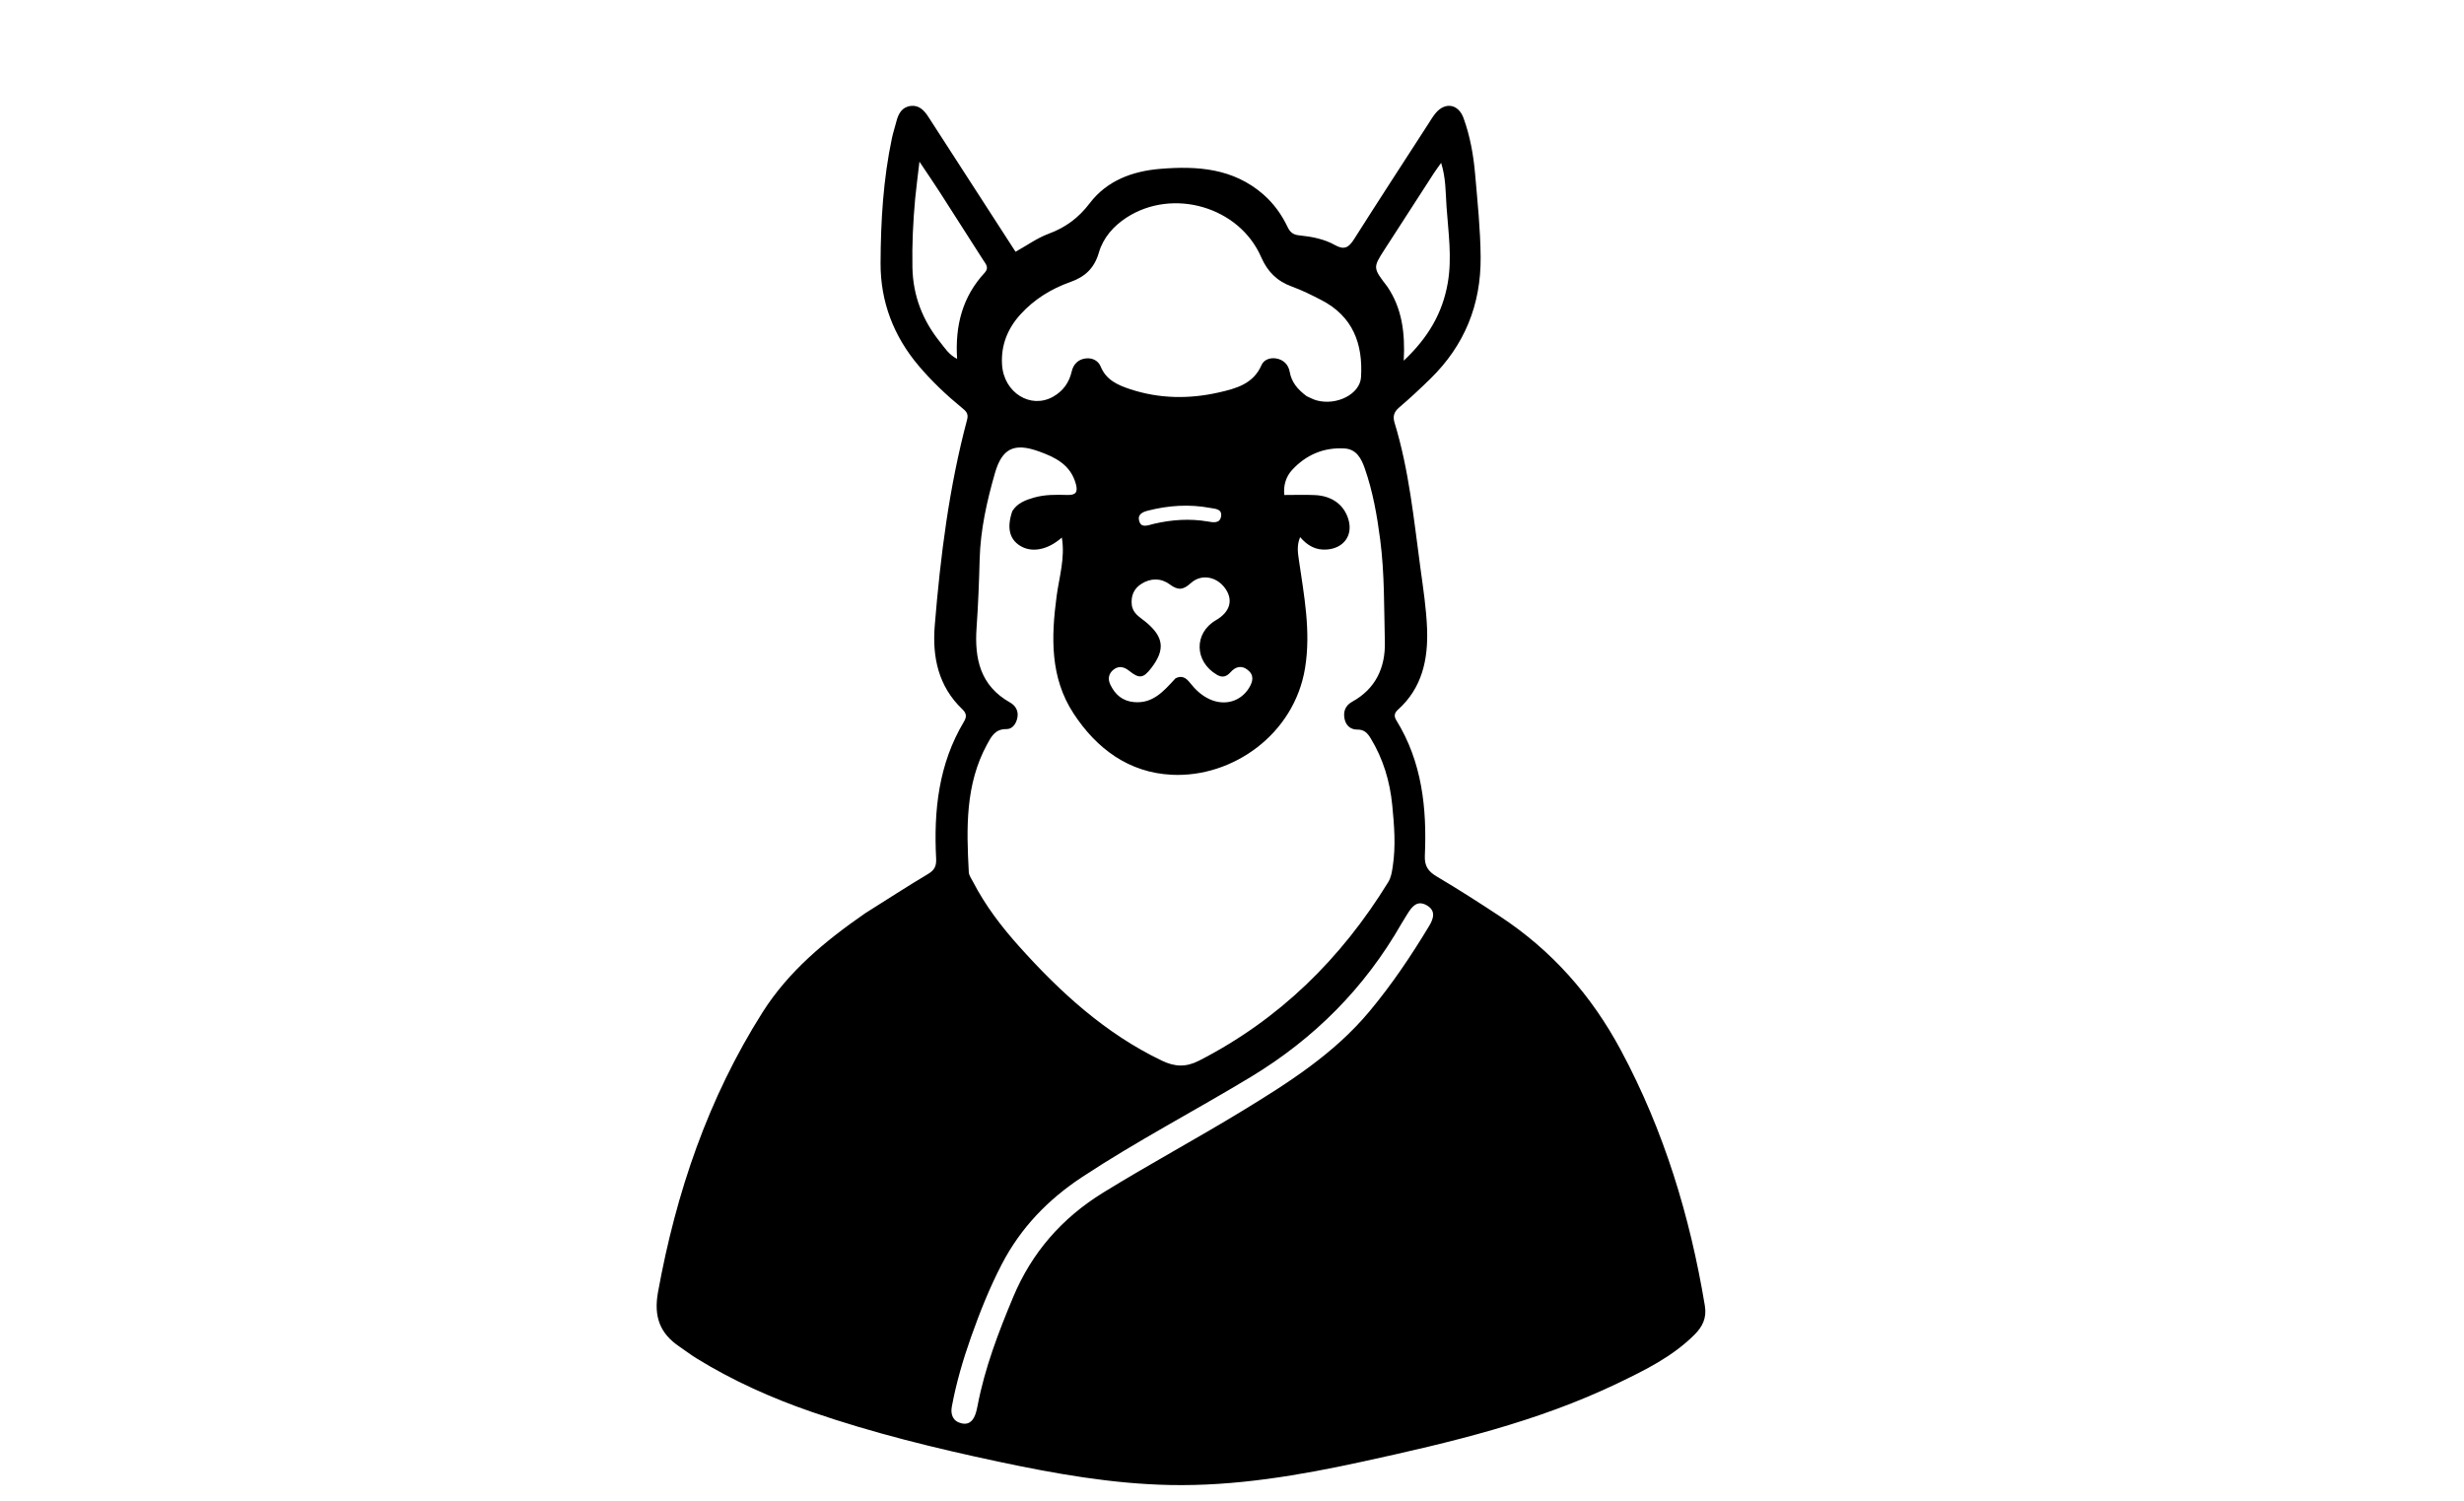 <svg version="1.1" id="Layer_1" xmlns="http://www.w3.org/2000/svg" xmlns:xlink="http://www.w3.org/1999/xlink" x="0px" y="0px"
	 width="100%" viewBox="0 0 1024 624" enable-background="new 0 0 1024 624" xml:space="preserve">
<path fill="#000000" opacity="1" stroke="none" 
	d="
M359.577,379.541 
	C368.481,373.935 377.015,368.412 385.733,363.196 
	C388.411,361.593 389.202,359.896 389.041,356.796 
	C388.008,336.88 390.063,317.521 400.592,299.941 
	C401.835,297.866 401.68,296.434 399.9,294.734 
	C389.914,285.196 387.403,273.002 388.471,259.94 
	C390.832,231.091 394.433,202.406 401.928,174.36 
	C402.627,171.747 401.245,170.707 399.695,169.437 
	C393.239,164.144 387.212,158.422 381.804,152.039 
	C371.361,139.717 365.892,125.361 365.951,109.38 
	C366.016,91.931 367.055,74.47 370.698,57.302 
	C371.18,55.029 371.939,52.816 372.506,50.559 
	C373.328,47.28 374.826,44.473 378.497,44.03 
	C381.891,43.621 384.035,45.821 385.743,48.463 
	C391.079,56.719 396.413,64.976 401.749,73.231 
	C408.427,83.564 415.105,93.897 422.047,104.638 
	C426.829,101.975 431.058,98.903 435.778,97.158 
	C442.859,94.539 448.233,90.558 452.896,84.43 
	C460.028,75.058 470.609,71.135 482.142,70.181 
	C497.566,68.905 512.503,69.905 524.987,80.782 
	C529.342,84.577 532.62,89.154 535.078,94.298 
	C536.126,96.493 537.35,97.55 539.888,97.81 
	C545.026,98.336 550.228,99.279 554.742,101.829 
	C558.63,104.026 560.521,102.88 562.681,99.473 
	C572.851,83.433 583.222,67.521 593.53,51.568 
	C594.524,50.029 595.454,48.427 596.621,47.026 
	C600.597,42.256 606.087,43.208 608.219,49.061 
	C610.969,56.611 612.36,64.508 613.047,72.446 
	C614.036,83.874 615.23,95.296 615.333,106.796 
	C615.509,126.669 608.618,143.574 594.405,157.448 
	C590.236,161.517 585.98,165.514 581.537,169.278 
	C579.298,171.175 578.733,172.995 579.58,175.768 
	C585.592,195.436 587.56,215.839 590.308,236.092 
	C591.446,244.486 592.757,252.908 593.071,261.351 
	C593.541,274.018 591.032,285.933 580.974,294.951 
	C579.508,296.266 579.209,297.603 580.28,299.334 
	C590.992,316.654 593.018,335.864 592.145,355.594 
	C591.954,359.914 593.502,362.156 597.078,364.27 
	C605.964,369.524 614.662,375.11 623.289,380.785 
	C644.88,394.988 661.332,413.565 673.625,436.504 
	C691.55,469.953 702.344,505.475 708.513,542.677 
	C709.365,547.818 707.478,551.43 704.189,554.715 
	C695.064,563.827 683.682,569.416 672.254,574.905 
	C638.661,591.041 602.729,599.488 566.581,607.384 
	C540.005,613.189 513.286,617.746 486.026,617.17 
	C462.018,616.662 438.45,612.471 414.958,607.479 
	C388.723,601.903 362.721,595.541 337.38,586.81 
	C320.684,581.057 304.537,573.836 289.436,564.521 
	C287.032,563.038 284.794,561.289 282.444,559.715 
	C274.217,554.204 271.615,547.165 273.46,537.008 
	C280.976,495.619 294.25,456.523 316.84,420.812 
	C327.681,403.673 342.879,391.103 359.577,379.541 
M420.687,212.45 
	C422.78,209.057 426.209,207.798 429.779,206.78 
	C434.336,205.48 439.019,205.589 443.678,205.708 
	C447.196,205.797 448.006,204.418 447.097,201.098 
	C444.906,193.102 438.498,190.016 431.632,187.563 
	C421.499,183.942 416.447,186.306 413.477,196.647 
	C410.127,208.311 407.461,220.148 407.131,232.398 
	C406.876,241.888 406.518,251.383 405.85,260.851 
	C404.936,273.797 407.385,285.02 419.789,291.979 
	C422.067,293.257 423.373,295.536 422.798,298.33 
	C422.289,300.8 420.748,303.059 418.253,303.018 
	C413.584,302.941 411.989,306.09 410.224,309.33 
	C401.095,326.093 401.648,344.263 402.616,362.464 
	C402.69,363.855 403.727,365.222 404.413,366.549 
	C409.501,376.394 416.191,385.131 423.541,393.333 
	C440.663,412.437 459.379,429.557 482.853,440.812 
	C488.267,443.408 492.87,443.605 498.331,440.805 
	C531.735,423.678 557.358,398.416 576.9,366.657 
	C578.151,364.624 578.454,362.381 578.813,360.039 
	C580.117,351.534 579.421,343.063 578.597,334.622 
	C577.633,324.749 574.829,315.375 569.621,306.819 
	C568.352,304.734 566.964,303.177 564.152,303.221 
	C561.368,303.264 559.393,301.621 558.794,298.866 
	C558.128,295.806 559.077,293.216 561.939,291.645 
	C571.8,286.235 575.793,277.296 575.524,266.727 
	C575.164,252.594 575.422,238.391 573.597,224.343 
	C572.291,214.295 570.538,204.265 567.172,194.643 
	C565.765,190.62 563.738,186.689 558.816,186.383 
	C550.164,185.845 542.749,189.023 536.944,195.349 
	C534.371,198.152 533.309,201.884 533.747,205.722 
	C538.204,205.722 542.343,205.567 546.466,205.756 
	C553.601,206.084 558.599,209.831 560.384,215.897 
	C562.334,222.528 558.438,227.789 551.542,228.372 
	C546.84,228.769 543.384,226.795 540.314,223.229 
	C538.899,226.622 539.344,229.56 539.773,232.525 
	C541.936,247.483 544.852,262.35 542.365,277.635 
	C537.867,305.27 512.129,323.237 486.986,321.997 
	C469.067,321.114 455.687,311.118 446.137,296.503 
	C436.35,281.526 436.847,264.706 439.122,247.722 
	C440.188,239.763 442.71,231.865 441.28,223.411 
	C435.375,228.619 428.731,229.835 423.901,226.8 
	C419.55,224.065 418.326,219.4 420.687,212.45 
M543.027,164.655 
	C544.399,165.247 545.724,166.014 547.153,166.404 
	C555.543,168.692 565.186,163.772 565.619,156.78 
	C566.478,142.911 562.235,131.474 549.168,124.721 
	C545.183,122.661 541.134,120.638 536.928,119.11 
	C530.755,116.867 526.784,112.981 524.109,106.839 
	C515.003,85.931 487.469,77.969 468.243,90.378 
	C462.742,93.928 458.447,98.856 456.67,104.989 
	C454.779,111.518 450.872,115.067 444.837,117.2 
	C436.873,120.016 429.828,124.361 424.097,130.651 
	C418.686,136.59 415.918,143.629 416.442,151.643 
	C417.201,163.253 428.36,170.112 437.642,164.876 
	C441.771,162.547 444.32,159.042 445.391,154.365 
	C446.082,151.348 448.109,149.326 451.235,148.96 
	C453.948,148.641 456.42,149.885 457.417,152.331 
	C459.708,157.949 464.56,160.052 469.63,161.729 
	C481.78,165.746 494.212,165.909 506.576,163.088 
	C513.668,161.47 520.872,159.586 524.268,151.716 
	C525.21,149.534 527.742,148.569 530.265,148.962 
	C533.403,149.451 535.438,151.526 535.977,154.522 
	C536.742,158.778 539.129,161.755 543.027,164.655 
M582.431,383.858 
	C567.138,410.596 546.213,431.627 519.788,447.595 
	C496.565,461.628 472.479,474.186 449.792,489.131 
	C435.569,498.5 424.203,510.247 416.328,525.414 
	C411.249,535.196 407.198,545.379 403.53,555.742 
	C400.196,565.163 397.398,574.733 395.57,584.563 
	C394.947,587.912 396.036,590.703 399.564,591.534 
	C403.044,592.353 404.73,590.042 405.606,587.02 
	C405.883,586.063 406.102,585.086 406.289,584.107 
	C409.282,568.486 414.932,553.727 421.03,539.134 
	C428.78,520.588 441.253,506.26 458.499,495.63 
	C477.503,483.915 497.157,473.34 516.201,461.729 
	C535.4,450.023 554.383,437.988 569.078,420.387 
	C578.402,409.218 586.459,397.231 593.946,384.814 
	C595.834,381.682 596.786,378.406 592.864,376.211 
	C588.891,373.987 586.758,376.862 584.898,379.833 
	C584.191,380.962 583.518,382.111 582.431,383.858 
M488.507,281.931 
	C491.11,280.551 492.902,281.703 494.512,283.745 
	C496.803,286.649 499.441,289.164 502.894,290.685 
	C509.111,293.423 515.617,291.505 519.058,285.945 
	C520.715,283.266 521.315,280.611 518.498,278.392 
	C515.946,276.381 513.47,277.049 511.433,279.331 
	C509.768,281.195 508.083,281.808 505.752,280.449 
	C496.322,274.948 496.095,263.095 505.363,257.727 
	C510.997,254.463 512.541,249.722 509.501,245.016 
	C506.093,239.74 499.441,238.185 494.85,242.371 
	C491.571,245.361 489.463,245.343 486.03,242.813 
	C482.464,240.186 478.152,240.198 474.28,242.696 
	C471.23,244.664 469.961,247.606 470.343,251.286 
	C470.723,254.95 473.671,256.442 476.082,258.427 
	C483.703,264.696 484.338,270.017 478.411,277.689 
	C475.129,281.938 473.464,282.157 469.247,278.787 
	C467.211,277.159 465.034,276.583 462.864,278.229 
	C460.762,279.824 460.277,282.099 461.416,284.492 
	C463.401,288.661 466.461,291.378 471.326,291.799 
	C479.081,292.471 483.483,287.409 488.507,281.931 
M576.537,119.106 
	C582.617,128.056 583.991,138.234 583.374,149.896 
	C593.553,140.307 599.491,130.088 601.661,117.643 
	C603.52,106.983 601.873,96.418 601.152,85.843 
	C600.753,79.988 600.903,73.996 598.911,67.69 
	C597.662,69.461 596.679,70.76 595.796,72.123 
	C589.015,82.595 582.248,93.075 575.488,103.561 
	C570.52,111.267 570.528,111.272 576.537,119.106 
M380.317,82.688 
	C379.459,92.141 379.003,101.6 379.187,111.104 
	C379.415,122.898 383.422,133.203 390.783,142.295 
	C392.675,144.633 394.257,147.338 397.757,149.154 
	C396.864,135.126 400.079,123.213 409.234,113.332 
	C411.195,111.216 409.603,109.654 408.572,108.033 
	C402.584,98.618 396.578,89.215 390.534,79.837 
	C388.041,75.97 385.436,72.176 382.108,67.19 
	C381.409,72.969 380.876,77.371 380.317,82.688 
M479.582,217.688 
	C486.945,215.982 494.338,215.457 501.854,216.72 
	C504.017,217.084 507.081,217.773 507.483,214.441 
	C507.844,211.457 504.964,211.475 502.881,211.086 
	C494.228,209.47 485.664,210.05 477.173,212.192 
	C474.944,212.755 472.675,213.701 473.413,216.458 
	C474.23,219.51 476.712,218.428 479.582,217.688 
z"/>
</svg>